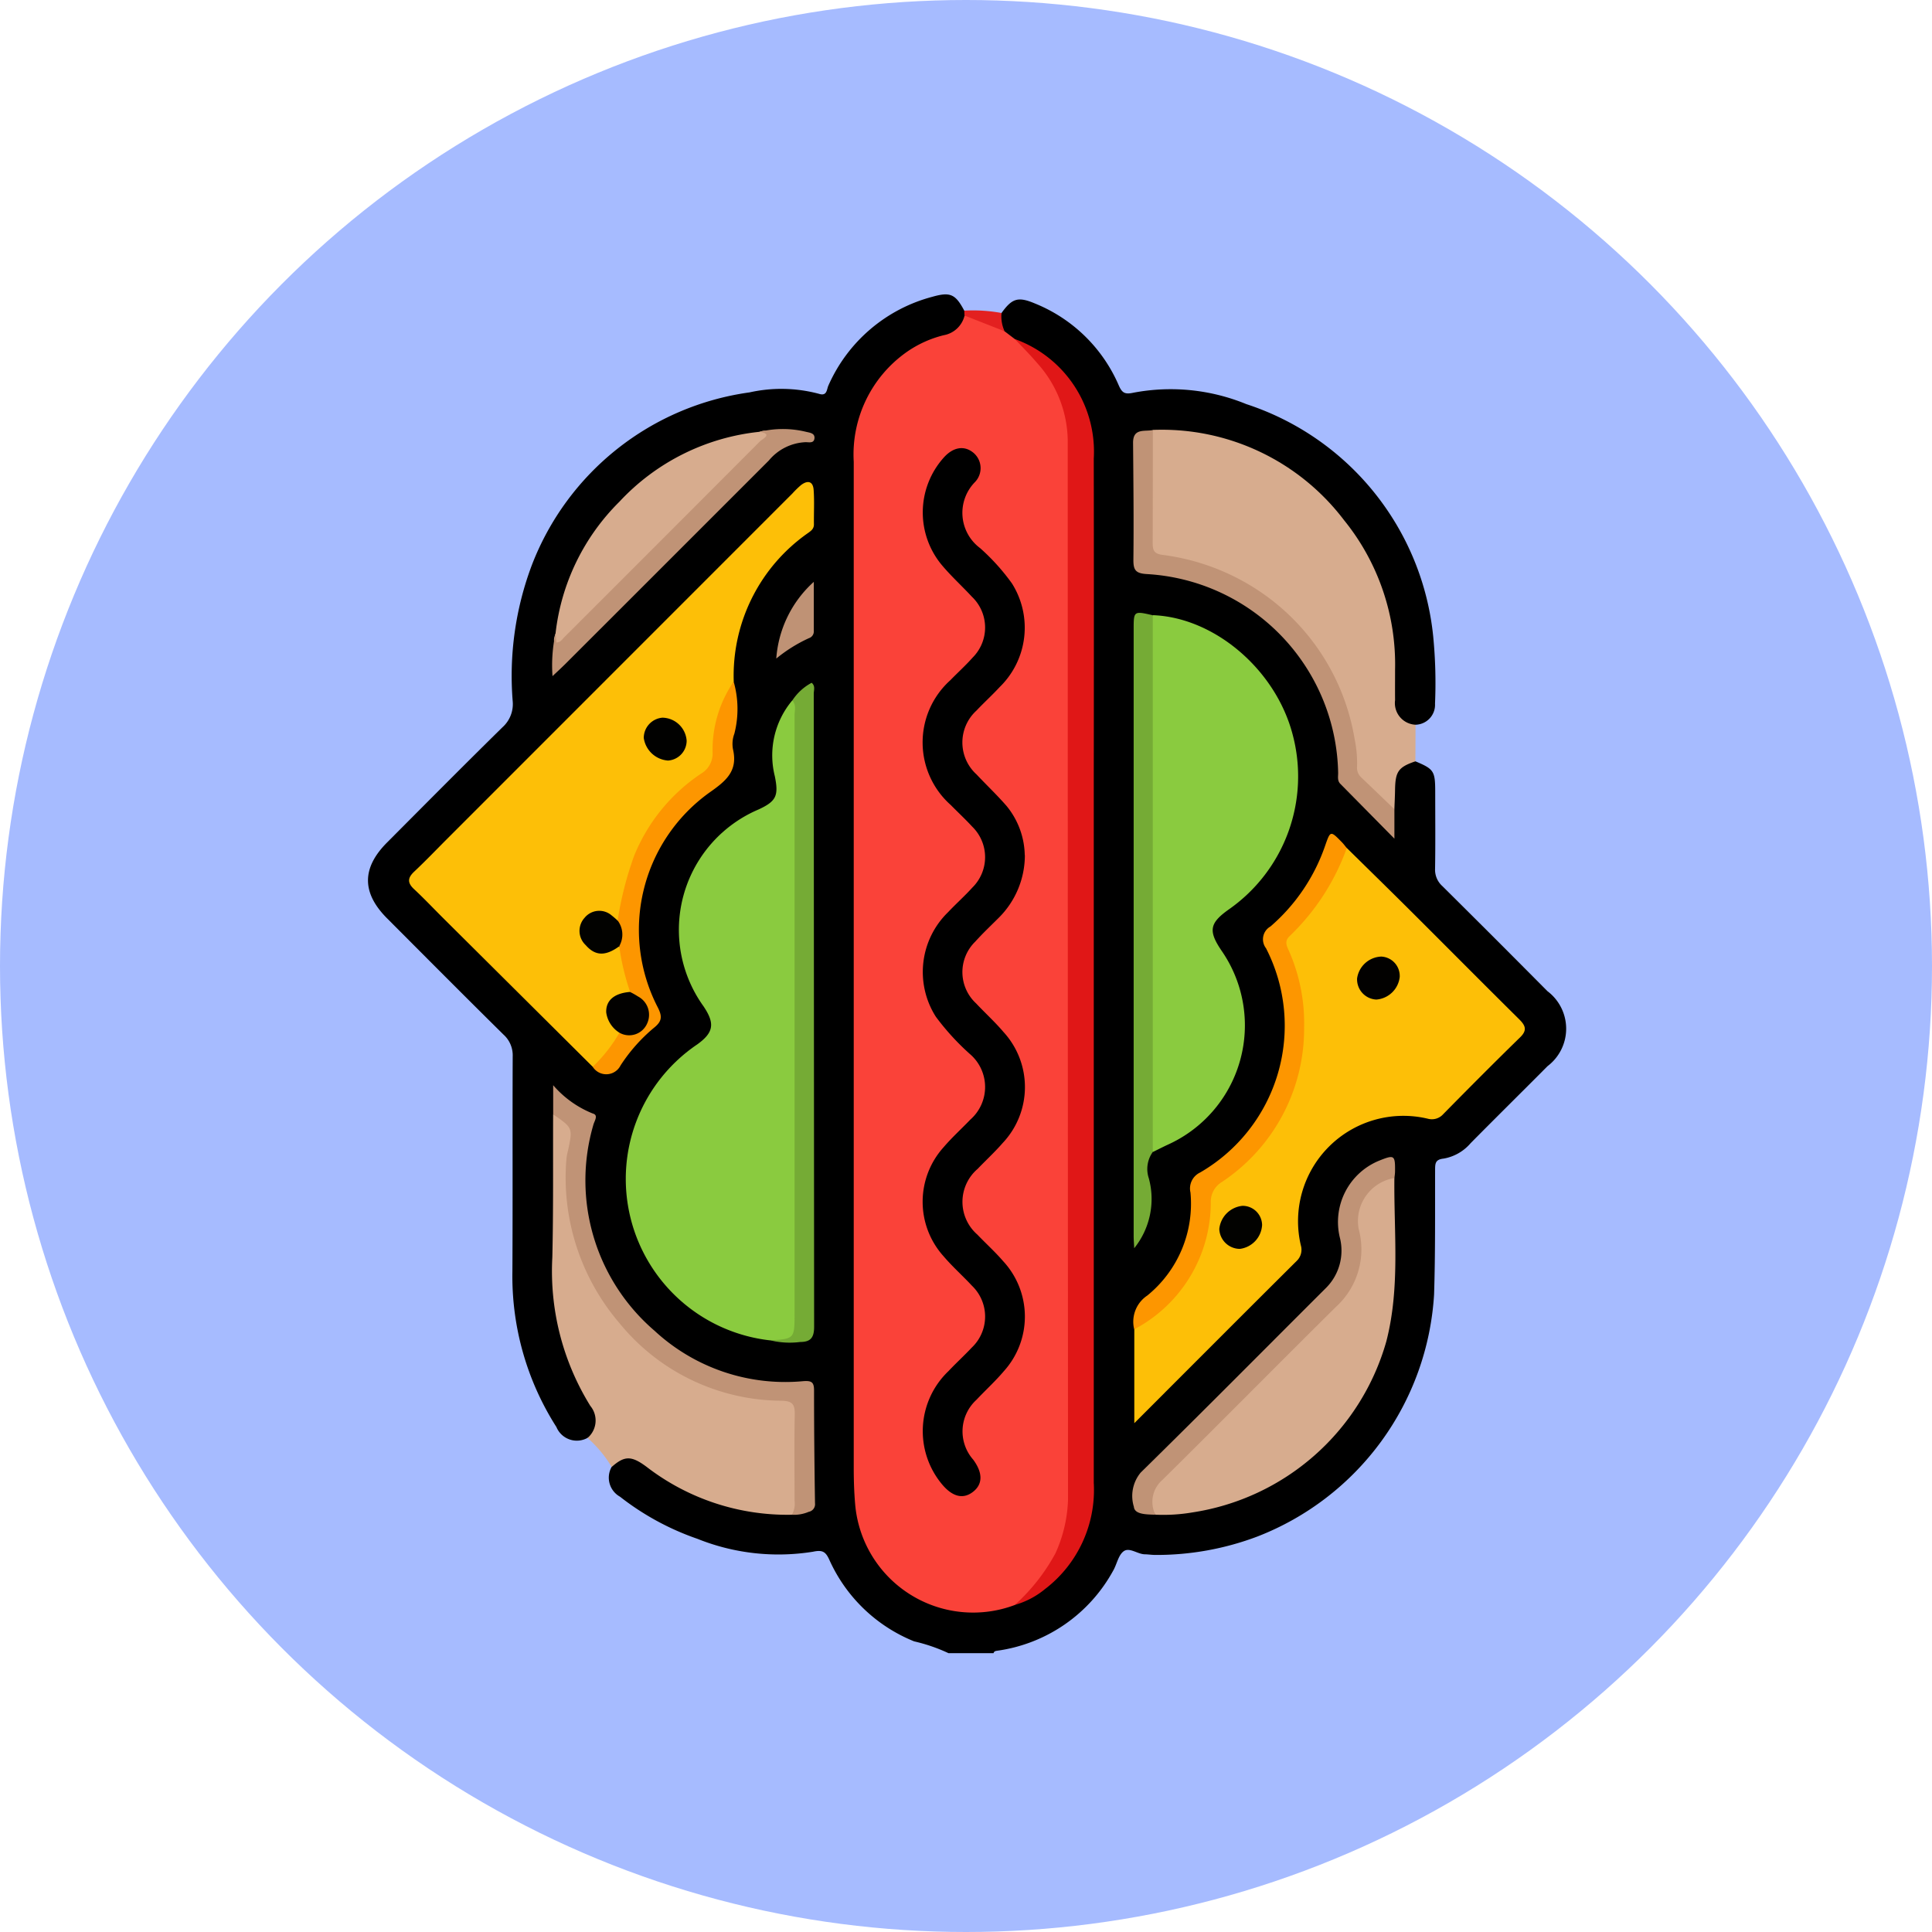 <svg xmlns="http://www.w3.org/2000/svg" xmlns:xlink="http://www.w3.org/1999/xlink" width="105" height="105" viewBox="0 0 105 105">
  <defs>
    <clipPath id="clip-path">
      <rect id="Rectángulo_41958" data-name="Rectángulo 41958" width="65.116" height="73.846" fill="none"/>
    </clipPath>
  </defs>
  <g id="_96" data-name="96" transform="translate(-5657 4900)">
    <g id="Grupo_167979" data-name="Grupo 167979" transform="translate(993)">
      <circle id="Elipse_4896" data-name="Elipse 4896" cx="52.5" cy="52.5" r="52.5" transform="translate(4664 -4900)" fill="#a6bbff"/>
      <g id="Grupo_167960" data-name="Grupo 167960" transform="translate(4684 -4884)">
        <g id="Grupo_167959" data-name="Grupo 167959" clip-path="url(#clip-path)">
          <path id="Trazado_157418" data-name="Trazado 157418" d="M34.43,1.011c.579-.807.907-.9,1.818-.517a8.381,8.381,0,0,1,4.558,4.459c.177.4.331.491.787.391a10.837,10.837,0,0,1,6.14.618,14.846,14.846,0,0,1,10.157,12.61,26.01,26.01,0,0,1,.1,3.667,1.084,1.084,0,0,1-1.053,1.148c-.558.227-.857-.107-1.09-.528a3.119,3.119,0,0,1-.263-1.686A12.748,12.748,0,0,0,44.171,7.563a12.122,12.122,0,0,0-1.509-.022c-.814.117-.839.148-.833.934.013,1.85.02,3.7,0,5.549-.008.607.14.9.814.971a11.035,11.035,0,0,1,5.421,1.973,10.679,10.679,0,0,1,4.676,7.55A4.639,4.639,0,0,0,54.448,27.9a9.7,9.7,0,0,1,1.126,1.137c.022-.4-.007-.754,0-1.11a7.2,7.2,0,0,1,.07-1.5,1.168,1.168,0,0,1,1.284-1.05c1,.422,1.072.524,1.073,1.656,0,1.394.015,2.789-.008,4.183a1.194,1.194,0,0,0,.4.945Q61.255,35,64.1,37.868a2.553,2.553,0,0,1,.007,4.074c-1.391,1.4-2.792,2.782-4.179,4.184a2.491,2.491,0,0,1-1.47.841c-.449.048-.462.258-.463.606-.006,2.26.016,4.52-.056,6.778A15.084,15.084,0,0,1,48.354,67.5a15.513,15.513,0,0,1-5.56,1.008c-.192,0-.384-.032-.576-.035-.4-.007-.837-.4-1.155-.161-.29.219-.363.709-.569,1.058a8.519,8.519,0,0,1-6.278,4.341c-.1.015-.187.021-.218.134H31.546a9.3,9.3,0,0,0-1.863-.64,8.555,8.555,0,0,1-4.605-4.421c-.2-.444-.363-.564-.89-.452a11.815,11.815,0,0,1-6.283-.7,14.492,14.492,0,0,1-4.21-2.29,1.184,1.184,0,0,1-.453-1.62,1.047,1.047,0,0,1,1.492-.468,5.209,5.209,0,0,1,.907.575,12.335,12.335,0,0,0,7.4,2.308c.991-.114,1-.15.972-1.084-.049-1.609-.01-3.218-.018-4.828,0-.922,0-.922-.9-.9A11.329,11.329,0,0,1,11.789,49.94a10.181,10.181,0,0,1,.179-4.423c.153-.557.063-.906-.5-1.14a3.069,3.069,0,0,1-1.207-1.061c-.017.423.016.874.006,1.325.023,3.046-.007,6.091.015,9.136a11.818,11.818,0,0,0,1.528,5.7,8.076,8.076,0,0,1,.641,1.285,1.028,1.028,0,0,1-.516,1.382,1.2,1.2,0,0,1-1.695-.588A15.225,15.225,0,0,1,7.848,53.1c.021-3.894,0-7.789.016-11.683a1.513,1.513,0,0,0-.5-1.189C5.243,38.134,3.141,36.02,1.037,33.91c-1.382-1.385-1.384-2.735,0-4.123,2.087-2.094,4.167-4.194,6.276-6.266a1.69,1.69,0,0,0,.553-1.389,17.066,17.066,0,0,1,1.041-7.426A14.857,14.857,0,0,1,20.738,5.325a7.917,7.917,0,0,1,3.778.08c.433.138.414-.243.5-.439A8.562,8.562,0,0,1,30.677.128c.969-.275,1.25-.145,1.729.756a.461.461,0,0,1,.122.373c-.114.737-.672,1.006-1.288,1.2a6.668,6.668,0,0,0-3,1.9A7.308,7.308,0,0,0,26.58,9.087c-.009.144,0,.289,0,.433q0,27.329,0,54.658a7.177,7.177,0,0,0,1.445,4.875,6.238,6.238,0,0,0,11.052-2.847,13.971,13.971,0,0,0,.186-2.657q-.012-26.934,0-53.868a10.831,10.831,0,0,0-.323-2.928,6.359,6.359,0,0,0-3.675-4.106,2.073,2.073,0,0,1-.787-.611c-.18-.334-.32-.671-.043-1.024" transform="translate(0 0)"/>
          <path id="Trazado_157419" data-name="Trazado 157419" d="M116.831,35.762c-.923.314-1.091.552-1.107,1.543-.005.353-.024.705-.036,1.058-.317.087-.485-.152-.671-.325-.369-.343-.713-.713-1.074-1.065a1.638,1.638,0,0,1-.482-1.16,11.856,11.856,0,0,0-9.769-10.96c-.071-.012-.143-.02-.214-.033-1.071-.188-1.116-.239-1.118-1.355q0-2.413,0-4.826a1.154,1.154,0,0,1,.2-.888,12.418,12.418,0,0,1,10.388,4.9,12.44,12.44,0,0,1,2.777,8.134c0,.552-.005,1.1,0,1.656a1.176,1.176,0,0,0,1.112,1.332q0,.995-.008,1.99" transform="translate(-59.906 -10.386)" fill="#d7ac8e"/>
          <path id="Trazado_157420" data-name="Trazado 157420" d="M37.167,129.206a12.531,12.531,0,0,1-7.9-2.605c-.827-.616-1.2-.606-1.895.009a6.638,6.638,0,0,0-1.312-1.577,1.244,1.244,0,0,0,.152-1.743,13.9,13.9,0,0,1-2.065-8.08c.06-2.587.032-5.176.043-7.765.956.158,1.242.52,1.085,1.452a11.888,11.888,0,0,0,11.247,13.928c.834.038.976.151.984.968.016,1.537.012,3.074,0,4.61,0,.306.024.642-.338.8" transform="translate(-14.129 -62.883)" fill="#d7ac8e"/>
          <path id="Trazado_157421" data-name="Trazado 157421" d="M80.158,2.22a1.949,1.949,0,0,0,.167.992,3.324,3.324,0,0,1-2.179-.856l-.012-.264a8.6,8.6,0,0,1,2.024.127" transform="translate(-45.728 -1.209)" fill="#e32020"/>
          <path id="Trazado_157422" data-name="Trazado 157422" d="M69.664,2.768l2.179.856.557.424a6.734,6.734,0,0,1,3.106,6.058q0,28.449-.008,56.9a6.554,6.554,0,0,1-3.1,5.842,6.433,6.433,0,0,1-8.674-5.454c-.059-.672-.079-1.342-.079-2.014q0-27.329,0-54.658a6.812,6.812,0,0,1,2.868-5.964,6.049,6.049,0,0,1,2.017-.919,1.422,1.422,0,0,0,1.138-1.068" transform="translate(-37.246 -1.62)" fill="#fa4239"/>
          <path id="Trazado_157423" data-name="Trazado 157423" d="M15.362,56.37Q11.3,52.33,7.236,48.29c-.528-.525-1.04-1.069-1.585-1.576-.37-.345-.351-.613.01-.952.613-.576,1.194-1.185,1.789-1.78L26.212,25.214a5.124,5.124,0,0,1,.463-.453c.357-.277.659-.231.694.259.045.622.007,1.249.015,1.874,0,.228-.14.338-.3.452a9.462,9.462,0,0,0-4.058,8.091,9.026,9.026,0,0,0-.877,3.081c.06,1.326-.677,1.992-1.6,2.722a9.509,9.509,0,0,0-3.408,5.924c-.083.437-.027.92-.363,1.287-.212.047-.365-.088-.528-.18a.862.862,0,0,0-1.174.118.75.75,0,0,0-.1.991c.28.4.605.756,1.188.586.236-.069.474-.28.736-.053a8.971,8.971,0,0,1,.541,2.352c-.012.02-.019.05-.036.06-1.385.764-1.407.856-.515,2.171a4.989,4.989,0,0,1-1.269,1.9c-.064.076-.178.018-.263-.031" transform="translate(-3.149 -14.392)" fill="#fdbf07"/>
          <path id="Trazado_157424" data-name="Trazado 157424" d="M41.647,87.987A8.827,8.827,0,0,1,37.7,71.9c.89-.642.966-1.131.34-2.063a7.111,7.111,0,0,1,2.982-10.7c.971-.447,1.106-.75.889-1.813a4.64,4.64,0,0,1,.95-4.117c.323.054.306.328.34.554a5.884,5.884,0,0,1,.024.864q0,15.936,0,31.872v.144c0,1.481-.039,1.511-1.574,1.343" transform="translate(-19.802 -31.142)" fill="#8acb3f"/>
          <path id="Trazado_157425" data-name="Trazado 157425" d="M111.959,72.542c1.163,1.145,2.33,2.285,3.486,3.436,1.957,1.949,3.9,3.911,5.865,5.855.342.338.486.595.069,1-1.41,1.375-2.8,2.774-4.18,4.176a.826.826,0,0,1-.835.247,5.726,5.726,0,0,0-6.9,6.89.842.842,0,0,1-.232.843c-2.911,2.894-5.809,5.8-8.821,8.814V98.7a1.754,1.754,0,0,1,.614-.592,7.719,7.719,0,0,0,3.364-6.224,1.6,1.6,0,0,1,.725-1.374,10,10,0,0,0,3.623-12.061,1.287,1.287,0,0,1,.323-1.6,10.776,10.776,0,0,0,2.386-3.569c.119-.282.179-.61.517-.741" transform="translate(-58.764 -42.456)" fill="#fdbf07"/>
          <path id="Trazado_157426" data-name="Trazado 157426" d="M102.5,42.033c3.35.121,6.675,2.954,7.6,6.477a8.825,8.825,0,0,1-3.466,9.515c-1.053.746-1.126,1.168-.387,2.255A7.117,7.117,0,0,1,103.342,70.8c-.282.13-.558.272-.837.409a1.2,1.2,0,0,1-.236-.948q-.01-13.638,0-27.276a1.215,1.215,0,0,1,.233-.95" transform="translate(-59.85 -24.6)" fill="#8acb3f"/>
          <path id="Trazado_157427" data-name="Trazado 157427" d="M84.755,74.652a10.532,10.532,0,0,0,2.209-2.807,7.6,7.6,0,0,0,.684-2.908q-.015-28.8-.016-57.6a6.389,6.389,0,0,0-1.666-4.184c-.383-.451-.8-.869-1.209-1.3a6.5,6.5,0,0,1,4.29,6.5q.012,8.76,0,17.52,0,19.07,0,38.14a6.781,6.781,0,0,1-2.657,5.781,4.5,4.5,0,0,1-1.64.858" transform="translate(-49.603 -3.426)" fill="#e01717"/>
          <path id="Trazado_157428" data-name="Trazado 157428" d="M115.7,115.625c-.033,2.964.321,5.943-.437,8.876a12.984,12.984,0,0,1-10.548,9.3,9.434,9.434,0,0,1-2,.122,1.3,1.3,0,0,1-.089-1.622,5.306,5.306,0,0,1,.592-.63q4.508-4.512,9.018-9.023a4.182,4.182,0,0,0,1.473-2.721,8.139,8.139,0,0,0-.15-1.572,2.735,2.735,0,0,1,1.343-2.67c.253-.128.516-.292.8-.063" transform="translate(-59.918 -67.603)" fill="#d7ac8e"/>
          <path id="Trazado_157429" data-name="Trazado 157429" d="M52.67,86.633c1.338-.082,1.338-.082,1.338-1.484q0-16.234,0-32.467c0-.276.105-.579-.122-.826a2.848,2.848,0,0,1,1.05-.96c.214.174.115.406.115.6q.009,17.2.02,34.4c0,.6-.2.825-.758.826a4.444,4.444,0,0,1-1.637-.094" transform="translate(-30.825 -29.788)" fill="#75ab35"/>
          <path id="Trazado_157430" data-name="Trazado 157430" d="M24.461,28.883a11.966,11.966,0,0,1,3.471-7.162,12.1,12.1,0,0,1,7.607-3.8c.161-.047.355-.126.461.039s-.051.311-.153.441a4.9,4.9,0,0,1-.4.417L25.361,28.912c-.1.1-.2.209-.309.3-.161.136-.333.378-.545.255s-.116-.38-.045-.586" transform="translate(-14.269 -10.453)" fill="#d7ac8e"/>
          <path id="Trazado_157431" data-name="Trazado 157431" d="M101.374,41.852q0,14.587,0,29.174a1.585,1.585,0,0,0-.215,1.431,4.269,4.269,0,0,1-.794,3.8c-.01-.223-.03-.445-.03-.668q0-16.494,0-32.988c0-.975.011-.982,1.036-.745" transform="translate(-58.723 -24.419)" fill="#75ab35"/>
          <path id="Trazado_157432" data-name="Trazado 157432" d="M111.889,71.456a12.43,12.43,0,0,1-3.1,4.782c-.328.3-.141.583-.029.845a9.71,9.71,0,0,1,.81,4.121,10,10,0,0,1-4.464,8.4,1.245,1.245,0,0,0-.608,1.1,7.8,7.8,0,0,1-4.162,6.911,1.71,1.71,0,0,1,.713-1.838,6.431,6.431,0,0,0,2.344-5.6.96.96,0,0,1,.527-1.086A9.218,9.218,0,0,0,107.5,76.906a.8.8,0,0,1,.241-1.185,10.159,10.159,0,0,0,2.98-4.415c.278-.795.287-.793.891-.175.1.1.184.217.276.326" transform="translate(-58.694 -41.369)" fill="#fd9600"/>
          <path id="Trazado_157433" data-name="Trazado 157433" d="M37.235,126.97a1.217,1.217,0,0,0,.145-.763c0-1.562-.021-3.125.01-4.686.011-.548-.124-.737-.715-.748a11.436,11.436,0,0,1-8.825-4.233,12.155,12.155,0,0,1-2.868-8.918,2.7,2.7,0,0,1,.079-.421c.271-1.253.271-1.253-.8-1.991v-1.585a5.57,5.57,0,0,0,2.149,1.537c.333.087.086.409.034.62a10.765,10.765,0,0,0,3.325,11.187,10.451,10.451,0,0,0,8.084,2.74c.445-.031.587.045.586.508,0,2.042.02,4.084.052,6.125a.421.421,0,0,1-.341.468,2.044,2.044,0,0,1-.913.16" transform="translate(-14.197 -60.646)" fill="#c09376"/>
          <path id="Trazado_157434" data-name="Trazado 157434" d="M101.327,17.757c0,2.043,0,4.087-.008,6.131,0,.382.047.59.516.658a12.237,12.237,0,0,1,4.961,1.767,12.03,12.03,0,0,1,5.495,8.229,6.521,6.521,0,0,1,.136,1.5.712.712,0,0,0,.212.588c.608.579,1.211,1.161,1.817,1.742v1.6l-2.94-2.981c-.176-.179-.112-.408-.118-.617a11.031,11.031,0,0,0-10.406-10.783c-.623-.037-.727-.241-.721-.8.023-2.113,0-4.226-.018-6.34,0-.808.63-.594,1.075-.687" transform="translate(-58.673 -10.392)" fill="#c09376"/>
          <path id="Trazado_157435" data-name="Trazado 157435" d="M114.427,114.182a2.372,2.372,0,0,0-1.941,2.775,4.222,4.222,0,0,1-1.236,4.229c-3.16,3.127-6.28,6.293-9.444,9.416a1.574,1.574,0,0,0-.368,1.881c-.45-.02-1.132,0-1.17-.431a1.99,1.99,0,0,1,.373-1.864c3.374-3.31,6.7-6.673,10.046-10.009a2.867,2.867,0,0,0,.772-2.77,3.6,3.6,0,0,1,2.146-4.172c.817-.329.867-.3.856.589,0,.119-.022.238-.033.356" transform="translate(-58.644 -66.16)" fill="#c09376"/>
          <path id="Trazado_157436" data-name="Trazado 157436" d="M30.8,63.731a18.634,18.634,0,0,1,.893-3.512,9.8,9.8,0,0,1,3.647-4.479,1.264,1.264,0,0,0,.621-1.163,6.547,6.547,0,0,1,1.145-3.833,5.408,5.408,0,0,1,.038,2.829,1.575,1.575,0,0,0-.073.854c.272,1.184-.388,1.719-1.28,2.344A9.174,9.174,0,0,0,32.978,68.44c.257.5.239.764-.208,1.119a9.133,9.133,0,0,0-1.809,2.04.87.87,0,0,1-1.516.075A8.173,8.173,0,0,0,30.9,69.821c.112-.124.261-.089.4-.083a.885.885,0,0,0,.946-.6.9.9,0,0,0-.368-1.061c-.158-.135-.364-.235-.4-.473a13.2,13.2,0,0,1-.591-2.478,6.98,6.98,0,0,1-.076-1.4" transform="translate(-17.233 -29.698)" fill="#fd9600"/>
          <path id="Trazado_157437" data-name="Trazado 157437" d="M24.348,28.748l.049.486c.226,0,.31-.168.423-.281Q30.148,23.631,35.464,18.3c.118-.119.734-.4-.038-.51a5.331,5.331,0,0,1,2.552,0c.2.047.482.073.44.368-.038.26-.292.193-.474.191a2.75,2.75,0,0,0-2,.993Q30.418,24.871,24.884,30.4c-.182.182-.373.357-.7.665a8.215,8.215,0,0,1,.161-2.316" transform="translate(-14.156 -10.318)" fill="#c09376"/>
          <path id="Trazado_157438" data-name="Trazado 157438" d="M53.5,41.835a6.209,6.209,0,0,1,2.04-4.17c0,.939,0,1.81,0,2.682a.384.384,0,0,1-.266.38A8.063,8.063,0,0,0,53.5,41.835" transform="translate(-31.311 -22.044)" fill="#bf9275"/>
          <path id="Trazado_157439" data-name="Trazado 157439" d="M78.236,42.264a4.794,4.794,0,0,1-1.429,3.411c-.425.425-.864.837-1.265,1.284a2.315,2.315,0,0,0,.044,3.36c.493.525,1.03,1.012,1.495,1.561a4.427,4.427,0,0,1-.053,6.029c-.425.489-.905.929-1.355,1.4a2.36,2.36,0,0,0-.021,3.573c.465.486.967.939,1.406,1.448A4.427,4.427,0,0,1,77.1,70.3c-.464.549-1,1.036-1.494,1.561a2.324,2.324,0,0,0-.177,3.254c.516.7.525,1.307.024,1.721-.545.451-1.141.316-1.726-.39a4.509,4.509,0,0,1,.357-6.142c.412-.437.857-.843,1.268-1.281a2.323,2.323,0,0,0,.008-3.362c-.507-.545-1.068-1.042-1.549-1.608a4.425,4.425,0,0,1,.01-5.919c.451-.529.973-1,1.452-1.5a2.358,2.358,0,0,0-.033-3.572,13.533,13.533,0,0,1-1.843-2.02,4.531,4.531,0,0,1,.67-5.685c.428-.455.9-.873,1.316-1.334a2.317,2.317,0,0,0-.007-3.31c-.374-.406-.78-.783-1.168-1.177a4.547,4.547,0,0,1-.022-6.782c.4-.412.831-.8,1.214-1.232a2.31,2.31,0,0,0-.044-3.307c-.539-.581-1.129-1.118-1.637-1.724a4.468,4.468,0,0,1,.088-5.813c.523-.6,1.133-.7,1.635-.284a1.091,1.091,0,0,1,.074,1.6,2.388,2.388,0,0,0,.284,3.578,11.618,11.618,0,0,1,1.734,1.922,4.505,4.505,0,0,1-.66,5.626c-.409.44-.854.846-1.266,1.282a2.345,2.345,0,0,0,0,3.471c.542.578,1.121,1.123,1.639,1.722a4.333,4.333,0,0,1,.983,2.67" transform="translate(-42.537 -11.786)"/>
          <path id="Trazado_157440" data-name="Trazado 157440" d="M32.507,91.4a4.027,4.027,0,0,1,.432.243,1.125,1.125,0,0,1,.5,1.472,1.064,1.064,0,0,1-1.506.5,1.54,1.54,0,0,1-.717-1.1c-.027-.65.434-1.046,1.29-1.115" transform="translate(-18.269 -53.49)" fill="#020100"/>
          <path id="Trazado_157441" data-name="Trazado 157441" d="M29.789,81.3a1.262,1.262,0,0,1,.076,1.4c-.747.543-1.3.522-1.815-.069a1.055,1.055,0,0,1-.06-1.486,1.028,1.028,0,0,1,1.476-.122,3.911,3.911,0,0,1,.323.282" transform="translate(-16.218 -47.266)" fill="#020200"/>
          <path id="Trazado_157442" data-name="Trazado 157442" d="M37.438,57.79a1.434,1.434,0,0,1-1.3-1.229,1.106,1.106,0,0,1,1.015-1.1,1.346,1.346,0,0,1,1.316,1.253,1.085,1.085,0,0,1-1.034,1.079" transform="translate(-21.151 -32.457)" fill="#010100"/>
          <path id="Trazado_157443" data-name="Trazado 157443" d="M131.925,87.869a1.386,1.386,0,0,1-1.273,1.237,1.1,1.1,0,0,1-1.045-1.149,1.38,1.38,0,0,1,1.317-1.187,1.054,1.054,0,0,1,1,1.1" transform="translate(-75.852 -50.782)" fill="#020100"/>
          <path id="Trazado_157444" data-name="Trazado 157444" d="M113.878,120.474a1.384,1.384,0,0,1-1.207,1.3,1.124,1.124,0,0,1-1.119-1.08,1.408,1.408,0,0,1,1.261-1.26,1.058,1.058,0,0,1,1.065,1.038" transform="translate(-65.286 -69.9)" fill="#020200"/>
        </g>
      </g>
    </g>
  </g>
</svg>
